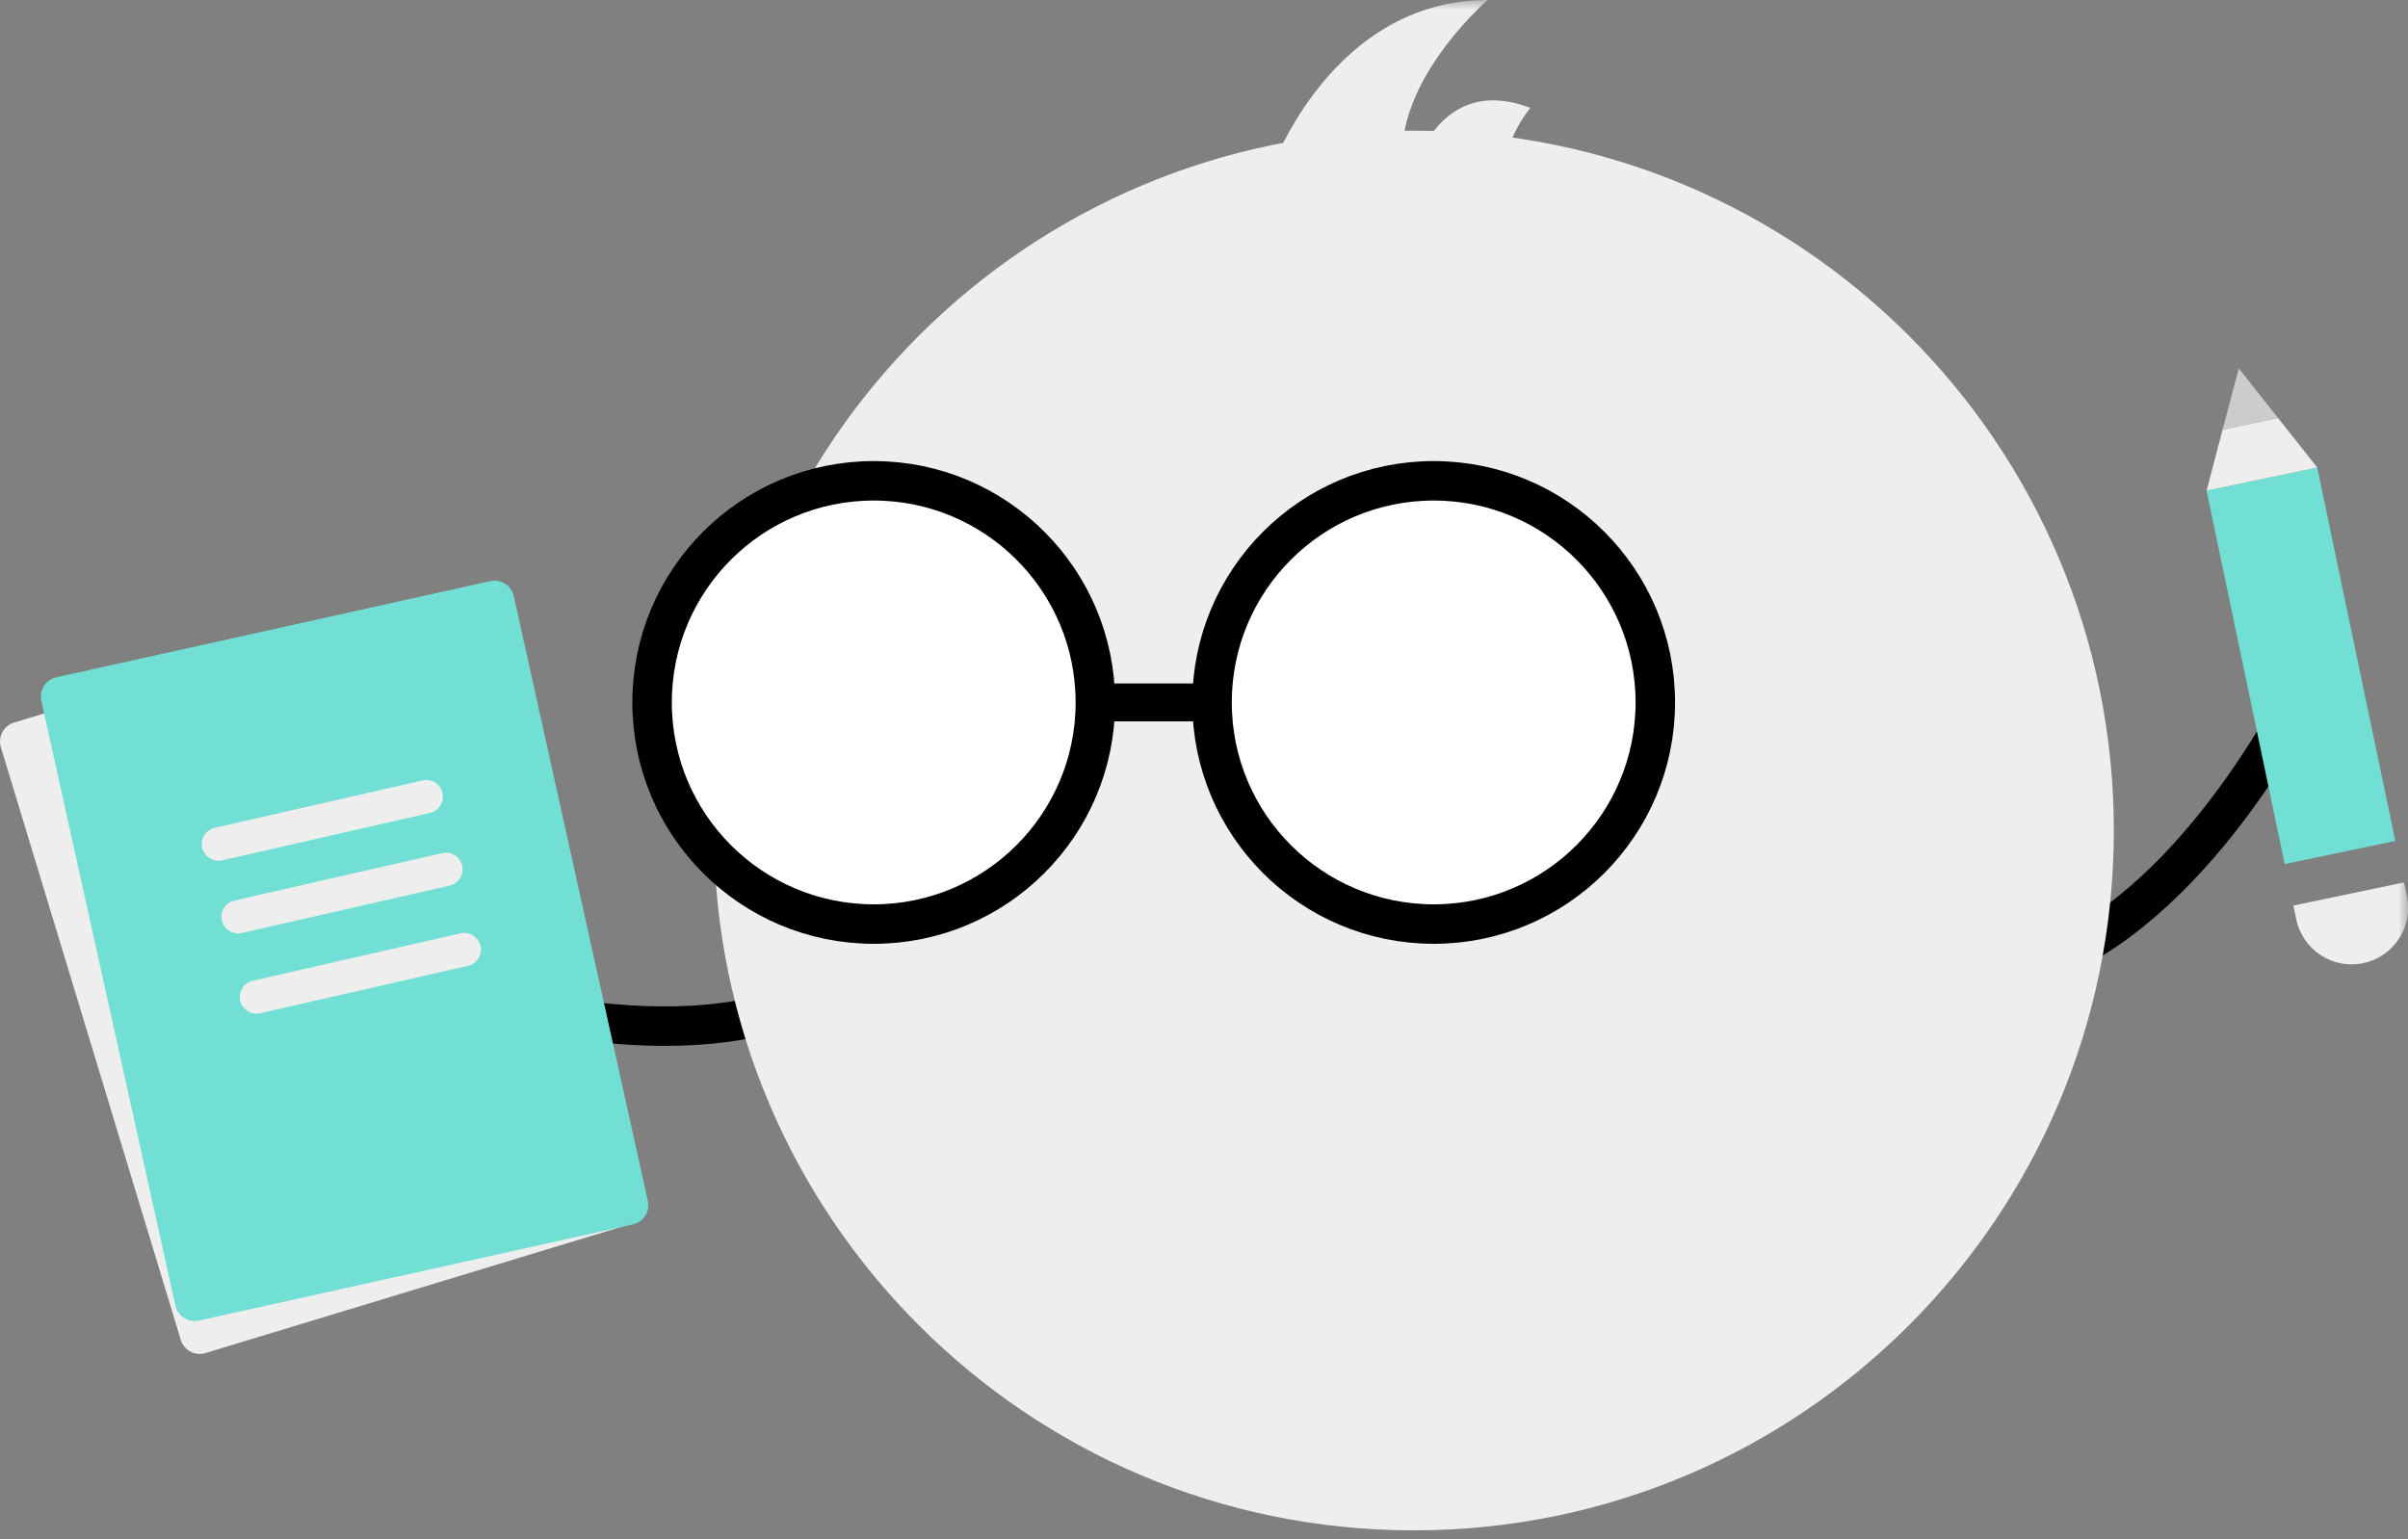 <?xml version="1.0" encoding="UTF-8"?>
<svg width="122px" height="78px" viewBox="0 0 122 78" version="1.1" xmlns="http://www.w3.org/2000/svg" xmlns:xlink="http://www.w3.org/1999/xlink">
    <rect x="0" y="0" width="122" height="78" fill="#808080" stroke="none"/>
    <!-- Generator: sketchtool 58 (101010) - https://sketch.com -->
    <title>D2F9B4C0-39E0-4FDF-B9CC-0B7370A57E95</title>
    <desc>Created with sketchtool.</desc>
    <defs>
        <polygon id="path-1" points="0 77.546 122.007 77.546 122.007 0 0 0"></polygon>
    </defs>
    <g id="Page-1" stroke="none" stroke-width="1" fill="none" fill-rule="evenodd">
        <g id="Problem-Page---Solving-Mode-Error" transform="translate(-1162, -2123)">
            <g id="Error" transform="translate(1162, 2123)">
                <path d="M17.496,66.409 L31.955,62.02 C32.484,61.86 32.782,61.301 32.622,60.773 L23.506,30.74 C23.345,30.211 22.787,29.913 22.258,30.073 L0.71,36.614 C0.182,36.774 -0.117,37.333 0.044,37.861 L1.372,42.24 L2.212,45.004 L6.992,60.752 L7.831,63.516 L9.16,67.895 C9.32,68.423 9.879,68.721 10.407,68.561 L17.496,66.409 Z" id="Fill-1" fill="#EEEEEE"></path>
                <path d="M105.329,47.969 C112.725,43.845 117.299,33.736 117.299,33.736" id="Stroke-3" stroke="#000000" stroke-width="2"></path>
                <path d="M53.201,40.892 C53.201,40.892 47.182,49.16 39.064,51.343 C30.887,53.542 20.56,49.483 20.56,49.483" id="Stroke-5" stroke="#000000" stroke-width="2"></path>
                <path d="M107.097,42.083 C107.097,61.668 91.219,77.545 71.633,77.545 C52.048,77.545 36.17,61.668 36.17,42.083 C36.17,22.498 52.048,6.621 71.633,6.621 C91.219,6.621 107.097,22.498 107.097,42.083" id="Fill-7" fill="#EEEEEE"></path>
                <path d="M44.266,24.363 C38.064,24.363 33.037,29.391 33.037,35.593 C33.037,41.795 38.064,46.823 44.266,46.823 C50.468,46.823 55.496,41.795 55.496,35.593 C55.496,29.391 50.468,24.363 44.266,24.363" id="Fill-9" fill="#FFFFFF"></path>
                <path d="M44.266,24.363 C38.064,24.363 33.037,29.391 33.037,35.593 C33.037,41.795 38.064,46.823 44.266,46.823 C50.468,46.823 55.496,41.795 55.496,35.593 C55.496,29.391 50.468,24.363 44.266,24.363 Z" id="Stroke-11" stroke="#000000" stroke-width="2"></path>
                <path d="M72.637,24.363 C66.435,24.363 61.408,29.391 61.408,35.593 C61.408,41.795 66.435,46.823 72.637,46.823 C78.839,46.823 83.866,41.795 83.866,35.593 C83.866,29.391 78.839,24.363 72.637,24.363" id="Fill-13" fill="#FFFFFF"></path>
                <path d="M72.637,24.363 C66.435,24.363 61.408,29.391 61.408,35.593 C61.408,41.795 66.435,46.823 72.637,46.823 C78.839,46.823 83.866,41.795 83.866,35.593 C83.866,29.391 78.839,24.363 72.637,24.363 Z" id="Stroke-15" stroke="#000000" stroke-width="2"></path>
                <mask id="mask-2" fill="white">
                    <use xlink:href="#path-1"></use>
                </mask>
                <g id="Clip-18"></g>
                <polygon id="Fill-17" fill="#000000" mask="url(#mask-2)" points="55.064 36.553 61.407 36.553 61.407 34.632 55.064 34.632"></polygon>
                <path d="M64.448,8.508 C64.448,8.508 67.497,-0 75.368,-0 C75.368,-0 69.726,4.879 71.335,9.546 C71.335,9.546 72.46,3.542 77.534,5.466 C77.534,5.466 73.965,9.757 78.905,10.933" id="Fill-19" fill="#EEEEEE" mask="url(#mask-2)"></path>
                <path d="M17.311,65.312 L32.063,62.042 C32.602,61.923 32.943,61.389 32.823,60.85 L26.032,30.207 C25.913,29.667 25.378,29.327 24.839,29.447 L2.854,34.319 C2.314,34.439 1.974,34.973 2.093,35.512 L3.083,39.979 L3.708,42.799 L7.27,58.868 L7.895,61.688 L8.885,66.155 C9.004,66.694 9.539,67.034 10.078,66.915 L17.311,65.312 Z" id="Fill-20" fill="#72DFD4" mask="url(#mask-2)"></path>
                <path d="M21.784,41.191 L11.257,43.593 C10.803,43.697 10.349,43.412 10.246,42.958 C10.142,42.503 10.427,42.05 10.882,41.947 L21.408,39.545 C21.863,39.441 22.315,39.725 22.419,40.18 C22.523,40.635 22.238,41.087 21.784,41.191" id="Fill-21" fill="#EEEEEE" mask="url(#mask-2)"></path>
                <path d="M22.781,44.874 L12.254,47.276 C11.8,47.38 11.346,47.096 11.243,46.642 C11.139,46.187 11.424,45.733 11.878,45.63 L22.405,43.228 C22.86,43.124 23.312,43.408 23.416,43.864 C23.519,44.318 23.235,44.77 22.781,44.874" id="Fill-22" fill="#EEEEEE" mask="url(#mask-2)"></path>
                <path d="M23.708,48.939 L13.182,51.341 C12.727,51.445 12.274,51.16 12.171,50.706 C12.066,50.251 12.352,49.798 12.806,49.695 L23.333,47.293 C23.787,47.189 24.24,47.473 24.344,47.928 C24.447,48.382 24.163,48.835 23.708,48.939" id="Fill-23" fill="#EEEEEE" mask="url(#mask-2)"></path>
                <path d="M119.729,48.804 C121.277,48.48 122.269,46.962 121.946,45.414 L121.799,44.713 L116.192,45.886 L116.339,46.587 C116.663,48.135 118.18,49.128 119.729,48.804" id="Fill-24" fill="#EEEEEE" mask="url(#mask-2)"></path>
                <polygon id="Fill-25" fill="#72DFD4" mask="url(#mask-2)" points="118.556 43.197 121.359 42.611 117.401 23.688 114.599 24.275 111.794 24.861 115.752 43.783"></polygon>
                <polygon id="Fill-26" fill="#EEEEEE" mask="url(#mask-2)" points="117.401 23.688 115.415 21.18 112.609 21.767 111.795 24.861 114.598 24.274"></polygon>
                <polygon id="Fill-27" fill="#CCCCCC" mask="url(#mask-2)" points="113.426 18.667 112.61 21.767 115.415 21.18"></polygon>
            </g>
        </g>
    </g>
</svg>